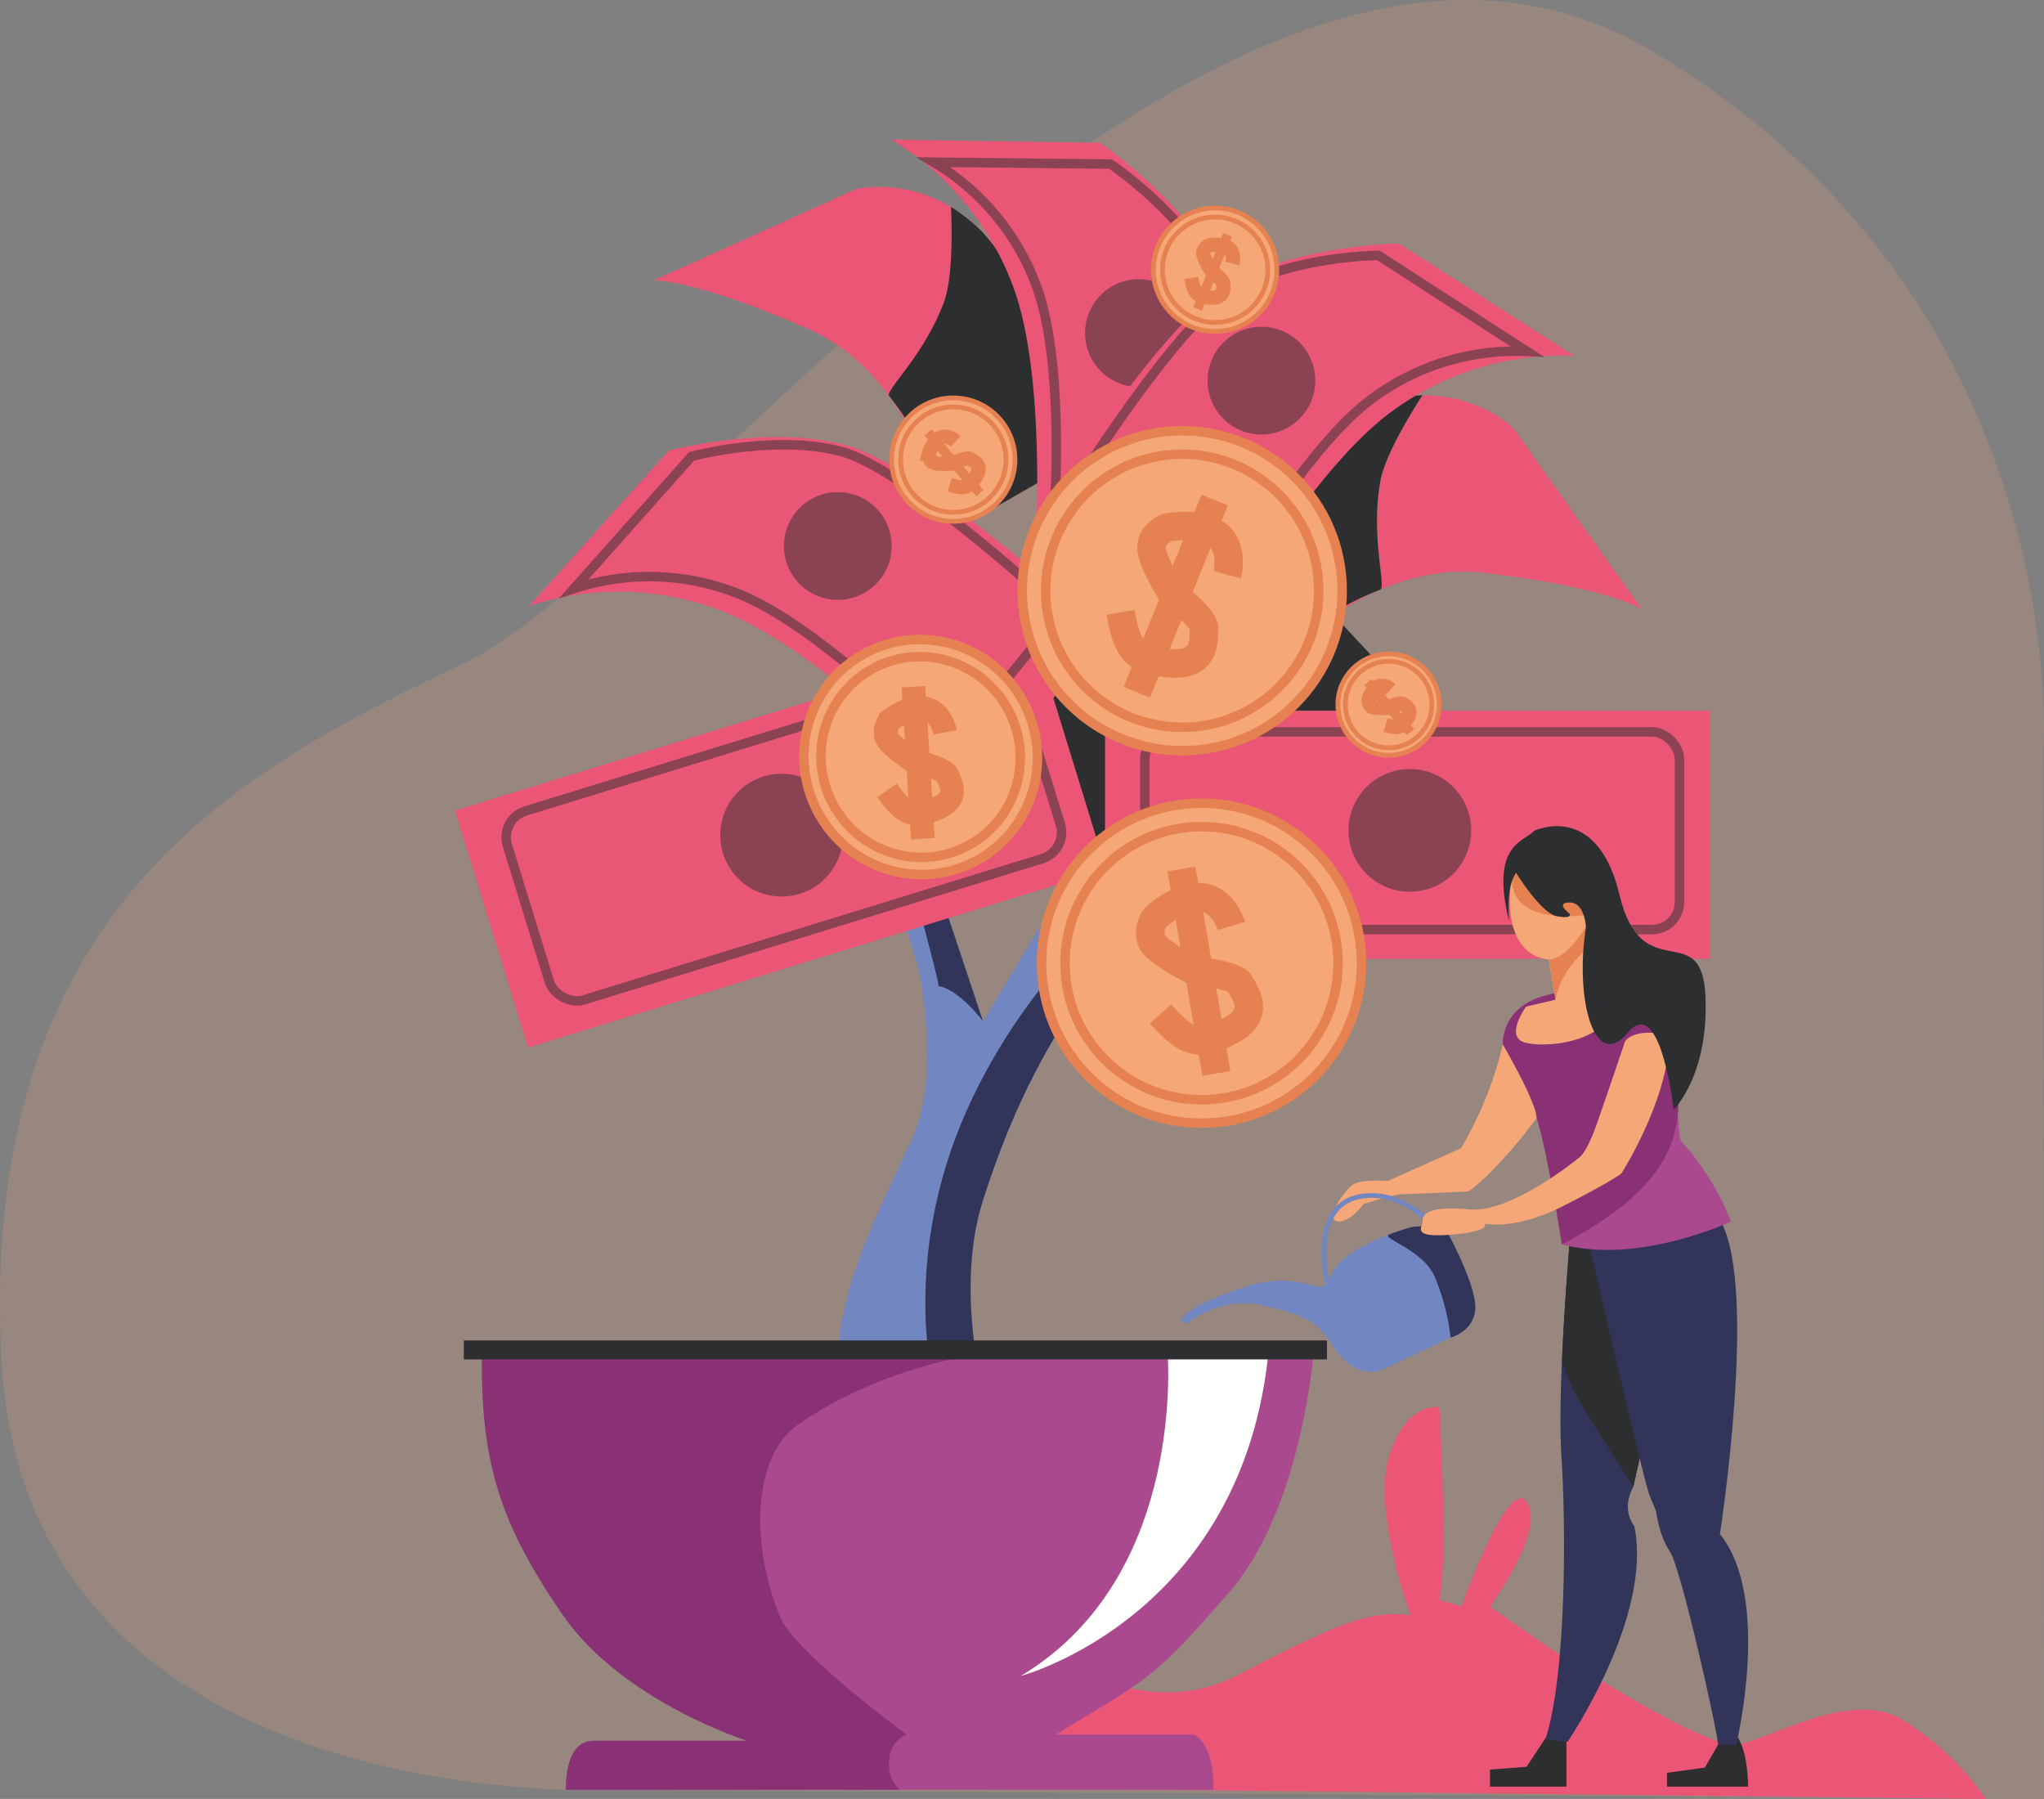 <svg xmlns="http://www.w3.org/2000/svg" xmlns:xlink="http://www.w3.org/1999/xlink" viewBox="0 0 431 379.27"><rect x="0" y="0" width="431" height="379.27" fill="#808080" stroke="none"/><defs><style>.a{opacity:0.2;fill:url(#a);}.b,.m{fill:#eb5677;}.c{fill:#7286c2;}.d{fill:#323559;}.e,.h{fill:#aa498e;}.f{fill:#8a3175;}.g{fill:#fffffe;}.h,.k,.m{stroke:#2d2e30;}.ab,.h,.k,.m,.n,.o,.p,.q,.r,.s,.t,.u,.v,.w,.x{stroke-miterlimit:10;}.h{stroke-width:4px;}.i{fill:#5ea45c;}.j,.l{fill:#2d2e30;}.ab,.k,.o,.p,.s,.u,.v{fill:none;}.k,.m,.n,.o,.q,.r{stroke-width:2px;}.k,.l,.m{opacity:0.5;}.n,.o,.p,.q,.r,.s,.t,.u,.v,.w,.x{stroke:#e68251;}.n{fill:url(#b);}.p{stroke-width:6px;}.q{fill:url(#c);}.r{fill:url(#d);}.s{stroke-width:5px;}.t{fill:url(#e);}.v{stroke-width:3px;}.w{fill:url(#f);}.x{fill:url(#g);}.y{fill:url(#h);}.z{fill:#e68251;}.aa{fill:#f5a778;}.ab{stroke:#7286c2;}.ac{fill:url(#i);}</style><linearGradient id="a" y1="189.63" x2="431" y2="189.63" gradientUnits="userSpaceOnUse"><stop offset="0" stop-color="#f5a778"/><stop offset="0.96" stop-color="#f5a778"/><stop offset="1" stop-color="#f5a778"/></linearGradient><linearGradient id="b" x1="215.55" y1="124.54" x2="283.02" y2="124.54" xlink:href="#a"/><linearGradient id="c" x1="219.62" y1="203.07" x2="287.1" y2="203.07" xlink:href="#a"/><linearGradient id="d" x1="169.5" y1="159.61" x2="218.76" y2="159.61" gradientTransform="matrix(0.9, 0.43, -0.43, 0.9, 87.22, -67.84)" xlink:href="#a"/><linearGradient id="e" x1="243.21" y1="56.87" x2="269.23" y2="56.87" xlink:href="#a"/><linearGradient id="f" x1="188" y1="96.9" x2="214.03" y2="96.9" xlink:href="#a"/><linearGradient id="g" x1="282.11" y1="148.54" x2="303.49" y2="148.54" xlink:href="#a"/><linearGradient id="h" x1="319.64" y1="206.43" x2="341.42" y2="206.43" xlink:href="#a"/><linearGradient id="i" x1="318.37" y1="192.66" x2="336.06" y2="192.66" xlink:href="#a"/></defs><title>brutoloonillustration</title><path class="a" d="M128.14,377.33S5.46,383,.33,286.91,51.13,162.1,97.8,139.84s161-182.25,250.51-129.08,82.56,147.51,82.56,147.51l.13,221-302.86-1.94"/><path class="b" d="M223.84,349.91s18.28,12.85,36.86,3.38,27.34-14.14,36.72-12.74c0,0-8.11-21.92-4.5-33.58s10.6-10.27,10.6-10.27,1.85,32.66,0,40.59l4.67,1.4s9.87-28,13.8-21.93-7.81,21.93-7.81,21.93,5.88,4.19,12.07,8.39,33.41,21.41,39.86,20.73S389.83,356,401,362.48a57.81,57.81,0,0,1,17.73,16.79l-232.88-2.6,38-26.76"/><path class="c" d="M250.28,279s7-5.84,15.73-3.82,11.42,2.92,15.14,8.65,7.88,6.06,10.8,4.71S305.88,282,305.88,282s5.73-1.48,5.16-7.23-6.73-16.64-6.73-16.64l-6.63.56s-14.45,3.82-17,10.11-4.68-2-18.72,2.69-12.84,7.19-12.84,7.19Z"/><path class="d" d="M305.88,282s5.73-1.48,5.16-7.23-6.73-16.64-6.73-16.64l-6.63.56s-2,.53-4.65,1.52c-2.23.83,7.17,3.15,9.57,9.15A47,47,0,0,1,305.88,282Z"/><path class="c" d="M207.27,293.06s-5.87-21.54,0-40,15.67-40.84,35.25-60.14l-8.39-22.1-26.86,44.48-9.79-29.38-8.95,1.4s5.31,16.23,5.87,20.7,3.08,20.42-2,31.89-15.38,29.94-15.66,46.16Z"/><path class="d" d="M207.27,293.06s-5.87-21.54,0-40,15.67-40.84,35.25-60.14l-2.18-5.73s-23.28,16.92-36.71,47.41-6.95,56-6.95,56Z"/><path class="d" d="M207.27,215.29l-9.79-29.38-5,.79s5.21,18.91,5.45,21.21C202.19,208.56,207.27,215.29,207.27,215.29Z"/><path class="e" d="M101.65,284.34H277.06s-2.27,33.46-18,51.51c-15.85,18.23-16.77,17.92-36.45,29.85H251.7s4.22,1.32,4.22,11.63H119.35S118.82,367,125.16,367h32.38s-27.63-9.51-37.93-29.32S101.12,308.38,101.65,284.34Z"/><path class="f" d="M101.65,284.34H216.3s-25.36.53-47.82,15.85c-9.84,6.71-10.31,25.23-4,40.68,3,7.43,26.68,24.83,26.68,24.83s-3.43,1.06-3.7,5.55,2.38,6.08,2.38,6.08H119.35S118.82,367,125.16,367h32.38s-26.36-8.26-39-26.68C105.61,321.46,101.12,308.38,101.65,284.34Z"/><path class="g" d="M246.15,284.34s4.49,47.81-30.91,69c0,0,47-12.42,52.31-69Z"/><line class="h" x1="97.8" y1="284.6" x2="279.81" y2="284.6"/><path class="b" d="M265.52,143.13s21.39-25.33,47.21-22.38,33.44,7.63,33.44,7.63L319.12,90.26s-10.08-10.08-26.8-5.9-46.23,24.83-46.23,24.83Z"/><path class="i" d="M265.52,143.13A58.86,58.86,0,0,1,291,124.34c1.43-.53-2.09-11.07.08-23,1.17-6.45,8.86-18,8.86-18a40.7,40.7,0,0,0-7.63,1c-11.39,2.92-46.23,24.83-46.23,24.83h0Z"/><path class="j" d="M232.65,186.54s17.82-28,43.8-28.48,34.17,3.09,34.17,3.09L278.72,127s-11.34-8.65-27.35-2.27-42.5,30.78-42.5,30.78Z"/><path class="j" d="M265.52,143.13A58.86,58.86,0,0,1,291,124.34c1.43-.53-2.09-11.07.08-23,1.17-6.45,8.86-18,8.86-18a40.7,40.7,0,0,0-7.63,1c-11.39,2.92-46.23,24.83-46.23,24.83h0Z"/><path class="b" d="M200,112.61s-5.65-32.67-29.42-43.18S137.84,59.1,137.84,59.1l42.61-19.21s13.8-3.6,26.11,8.46,27.33,44.8,27.33,44.8Z"/><path class="j" d="M200,112.61a58.9,58.9,0,0,0-12.49-29.1c-1-1.18,7.39-8.5,11.56-19.9,2.25-6.15,1.45-20,1.45-20a40.83,40.83,0,0,1,6.07,4.73c8.35,8.28,27.33,44.8,27.33,44.8h0Z"/><rect class="b" x="233.01" y="149.83" width="127.56" height="52.31"/><rect class="k" x="241.4" y="154.3" width="112.74" height="41.68" rx="5.8"/><circle class="l" cx="297.28" cy="175.07" r="12.94"/><rect class="b" x="100.82" y="150.93" width="127.56" height="52.31" transform="translate(-44.84 56.31) rotate(-17.12)"/><rect class="m" x="108.92" y="155.15" width="112.74" height="41.68" rx="5.8" transform="translate(-44.49 56.47) rotate(-17.12)"/><circle class="l" cx="164.81" cy="176.07" r="12.94"/><path class="b" d="M204.19,168.85S174.82,138.08,153,129.12a60.59,60.59,0,0,0-41.4-1.39L141,95s21-5.59,37.49-1.11,54.83,39.72,54.83,39.72Z"/><path class="m" d="M199.27,159.15S174.45,132.93,156,125.3a50.85,50.85,0,0,0-35-1.19l24.82-27.89s17.72-4.76,31.66-1,46.32,33.85,46.32,33.85Z"/><circle class="l" cx="176.66" cy="115.11" r="11.36"/><path class="b" d="M217.7,126.28s3.92-42.36-3.65-64.7a60.64,60.64,0,0,0-26.13-32.14l44,.66s18,12.15,25.46,27.54,6,67.44,6,67.44Z"/><path class="m" d="M221.78,116.19s3.48-35.93-2.87-54.84a50.79,50.79,0,0,0-22.07-27.16l37.33.4s15.23,10.24,21.51,23.26S260.57,115,260.57,115Z"/><circle class="l" cx="240.15" cy="70.22" r="11.36"/><path class="b" d="M253.78,139.39s20.1-37.49,38.75-51.94a60.6,60.6,0,0,1,39.53-12.39L295,51.35s-21.72.2-36.43,8.92-42.25,52.91-42.25,52.91Z"/><path class="m" d="M255.94,128.73s16.93-31.89,32.66-44.15A50.79,50.79,0,0,1,322,74.1L290.64,53.84s-18.36.13-30.78,7.52-35.61,45-35.61,45Z"/><circle class="l" cx="265.99" cy="80.25" r="11.36"/><circle class="n" cx="249.28" cy="124.54" r="33.73"/><circle class="o" cx="249.28" cy="124.54" r="28.79"/><path class="p" d="M258.78,121.17s1.56-5.83-2.33-8.56-10.36-1.38-10.36-1.38-2.79,1-3.27,3.66,4.14,10,4.14,10,7.09,5.5,6.93,7.57.64,7.88-6.85,7.4-9.31-2.47-10.75-10.75"/><line class="p" x1="256.12" y1="105.42" x2="239.72" y2="145.94"/><circle class="q" cx="253.36" cy="203.07" r="33.73"/><circle class="o" cx="253.36" cy="203.07" r="28.79"/><path class="p" d="M259.67,195.21s-1.75-5.78-6.49-6.05-9.54,4.27-9.54,4.27a5.4,5.4,0,0,0-.85,4.83c1,2.49,8.76,6.29,8.76,6.29s8.91.95,9.87,2.79,4.68,6.37-1.93,9.9-9.23,2.8-14.8-3.49"/><line class="p" x1="249.12" y1="183.21" x2="256.48" y2="226.31"/><ellipse class="r" cx="194.13" cy="159.61" rx="24.58" ry="24.82" transform="translate(-49.7 98.69) rotate(-25.4)"/><ellipse class="o" cx="194.13" cy="159.61" rx="20.98" ry="21.19" transform="translate(-49.7 98.69) rotate(-25.4)"/><path class="s" d="M199.32,154.41s-.82-4.37-4.24-5-7.25,2.31-7.25,2.31a3.94,3.94,0,0,0-1,3.46c.51,1.89,5.86,5.32,5.86,5.32s6.4,1.44,7,2.86,2.91,5-2.17,7.07-6.91,1.27-10.47-3.79"/><line class="s" x1="192.6" y1="144.77" x2="194.59" y2="176.83"/><circle class="t" cx="256.22" cy="56.87" r="13.01"/><circle class="u" cx="256.22" cy="56.87" r="11.11"/><path class="v" d="M259.88,55.57s.6-2.25-.9-3.3-4-.54-4-.54a2.07,2.07,0,0,0-1.25,1.41c-.19,1,1.59,3.84,1.59,3.84s2.74,2.12,2.67,2.92.25,3-2.64,2.86-3.59-1-4.14-4.15"/><line class="o" x1="258.85" y1="49.49" x2="252.53" y2="65.12"/><circle class="w" cx="201.01" cy="96.9" r="13.01"/><circle class="u" cx="201.01" cy="96.9" r="11.11"/><path class="v" d="M201.55,93.05s-1.72-1.57-3.34-.73-2.32,3.3-2.32,3.3a2.09,2.09,0,0,0,.67,1.77c.82.63,4.14.36,4.14.36s3.15-1.45,3.83-1,2.81,1.19,1.31,3.66-2.5,2.75-5.59,1.77"/><line class="o" x1="195.69" y1="91.15" x2="206.63" y2="103.98"/><circle class="x" cx="292.8" cy="148.54" r="10.69"/><circle class="u" cx="292.8" cy="148.54" r="9.12"/><path class="v" d="M293.24,145.37s-1.41-1.29-2.74-.59a4.93,4.93,0,0,0-1.91,2.71,1.73,1.73,0,0,0,.55,1.45c.67.52,3.41.29,3.41.29s2.58-1.19,3.14-.84,2.31,1,1.08,3-2.06,2.26-4.6,1.45"/><line class="o" x1="288.43" y1="143.82" x2="297.42" y2="154.36"/><polyline class="j" points="325.99 366.3 321.88 372.49 314.18 373.08 314.18 376.67 330.3 376.67 330.3 366.97 325.99 366.3"/><path class="j" d="M362.27,367.81l-2.77,4.84-8,1.11v2.91h17.1s.09-6.78-2.16-10.37l-4.18,1.51"/><path class="d" d="M331.16,259.65s-2.89,32.66-1.93,47.07,1.17,45.92-3.35,59.94l4.65.58s18.1-26.51,14.07-45.53c0,0-2.89-3.27-.2-8.26L357.47,255Z"/><path class="j" d="M331.16,259.65s-1.23,13.85-1.82,27.49c2.4,7.79,9.88,17.85,15.06,26.31L357.47,255Z"/><path class="d" d="M334.41,259.27s12.11,52.83,13.45,56.1l1.35,3.26s.62,5.19,2.9,8.46,10,37.65,10.16,40.72h3.84s7.5-30.93-3.45-44.37c0,0,8.06-51.72.19-65.92Z"/><path class="e" d="M329.34,262.34s-3-19.42-5.3-26.62a94.26,94.26,0,0,0-7.16-15.52s-.5-7.81,9-10.3,22-6,24.29-3.47,5,15.57,4,21.91a39.08,39.08,0,0,0,.2,12.1A55,55,0,0,1,365,257.52S345.59,266.7,329.34,262.34Z"/><path class="f" d="M329.34,262.34s-3-19.42-5.3-26.62a94.26,94.26,0,0,0-7.16-15.52s-.5-7.81,9-10.3,22-6,24.29-3.47,5,15.57,4,21.91S357.47,247.74,329.34,262.34Z"/><path class="y" d="M326.25,200.35,328,210.76l-6.2,1.46s-4.82,6.54,0,7.66,20.3-.09,19.62-12.48l-3.62-.86-4.21-13.88Z"/><path class="z" d="M326.25,200.35,328,210.76a17.74,17.74,0,0,1,4.37-8.49c3.71-4.07,3.71-1.39,3.71-1.39l-2.49-8.22Z"/><path class="aa" d="M316.88,220.2S324,232.36,324,235.72a94.65,94.65,0,0,1-7.68,9.28,48.57,48.57,0,0,1-6.62,6.19s-13.43.61-14.54.61-7.66,2.06-7.66,2.06-3,4.13-5.59,3.62,1.8-7,3.7-7.92,7.05-.6,7.05-.6l15.4-6.88A78.21,78.21,0,0,0,316.88,220.2Z"/><path class="ab" d="M279.81,270.37s-3.58-15.31,6.08-17.9,17.63,7.19,17.63,7.19"/><path class="aa" d="M342.44,220.2s-3.37,10-5.69,16.63-3.87,7.31-3.87,7.31-14.28,11.7-23,10.84-10,1.12-9.9,2.41-2.75,3.61,5.94,2.92,7.14-2.32,7.14-2.32,6.45,1.46,16.69-3.78,12.13-6.8,12.13-6.8,9.44-14.66,10.07-27.62C352.11,217,343,216.94,342.44,220.2Z"/><path class="ac" d="M319,183.06l17,9.59S330.82,203,326,202.23,316.66,196.54,319,183.06Z"/><path class="z" d="M319,183.06l17,9.59S316.66,196.54,319,183.06Z"/><path class="j" d="M334.41,195.45s-.21-5.18-3.42-5.18,0,2.39,0,2.39.63,1.14-2.72.51-8.59-9.14-8.59-9.14c-2.26,3.07-1.45,10.22-1.45,10.22-4.16-16.55,3.44-16.83,5.25-19.09,0,0,13.25-6.4,18,13.48s17.36,4.61,18.13,21.31-6.7,24-6.7,24-2.75-24.61-9.67-16.23S332,211,334.41,195.45Z"/></svg>